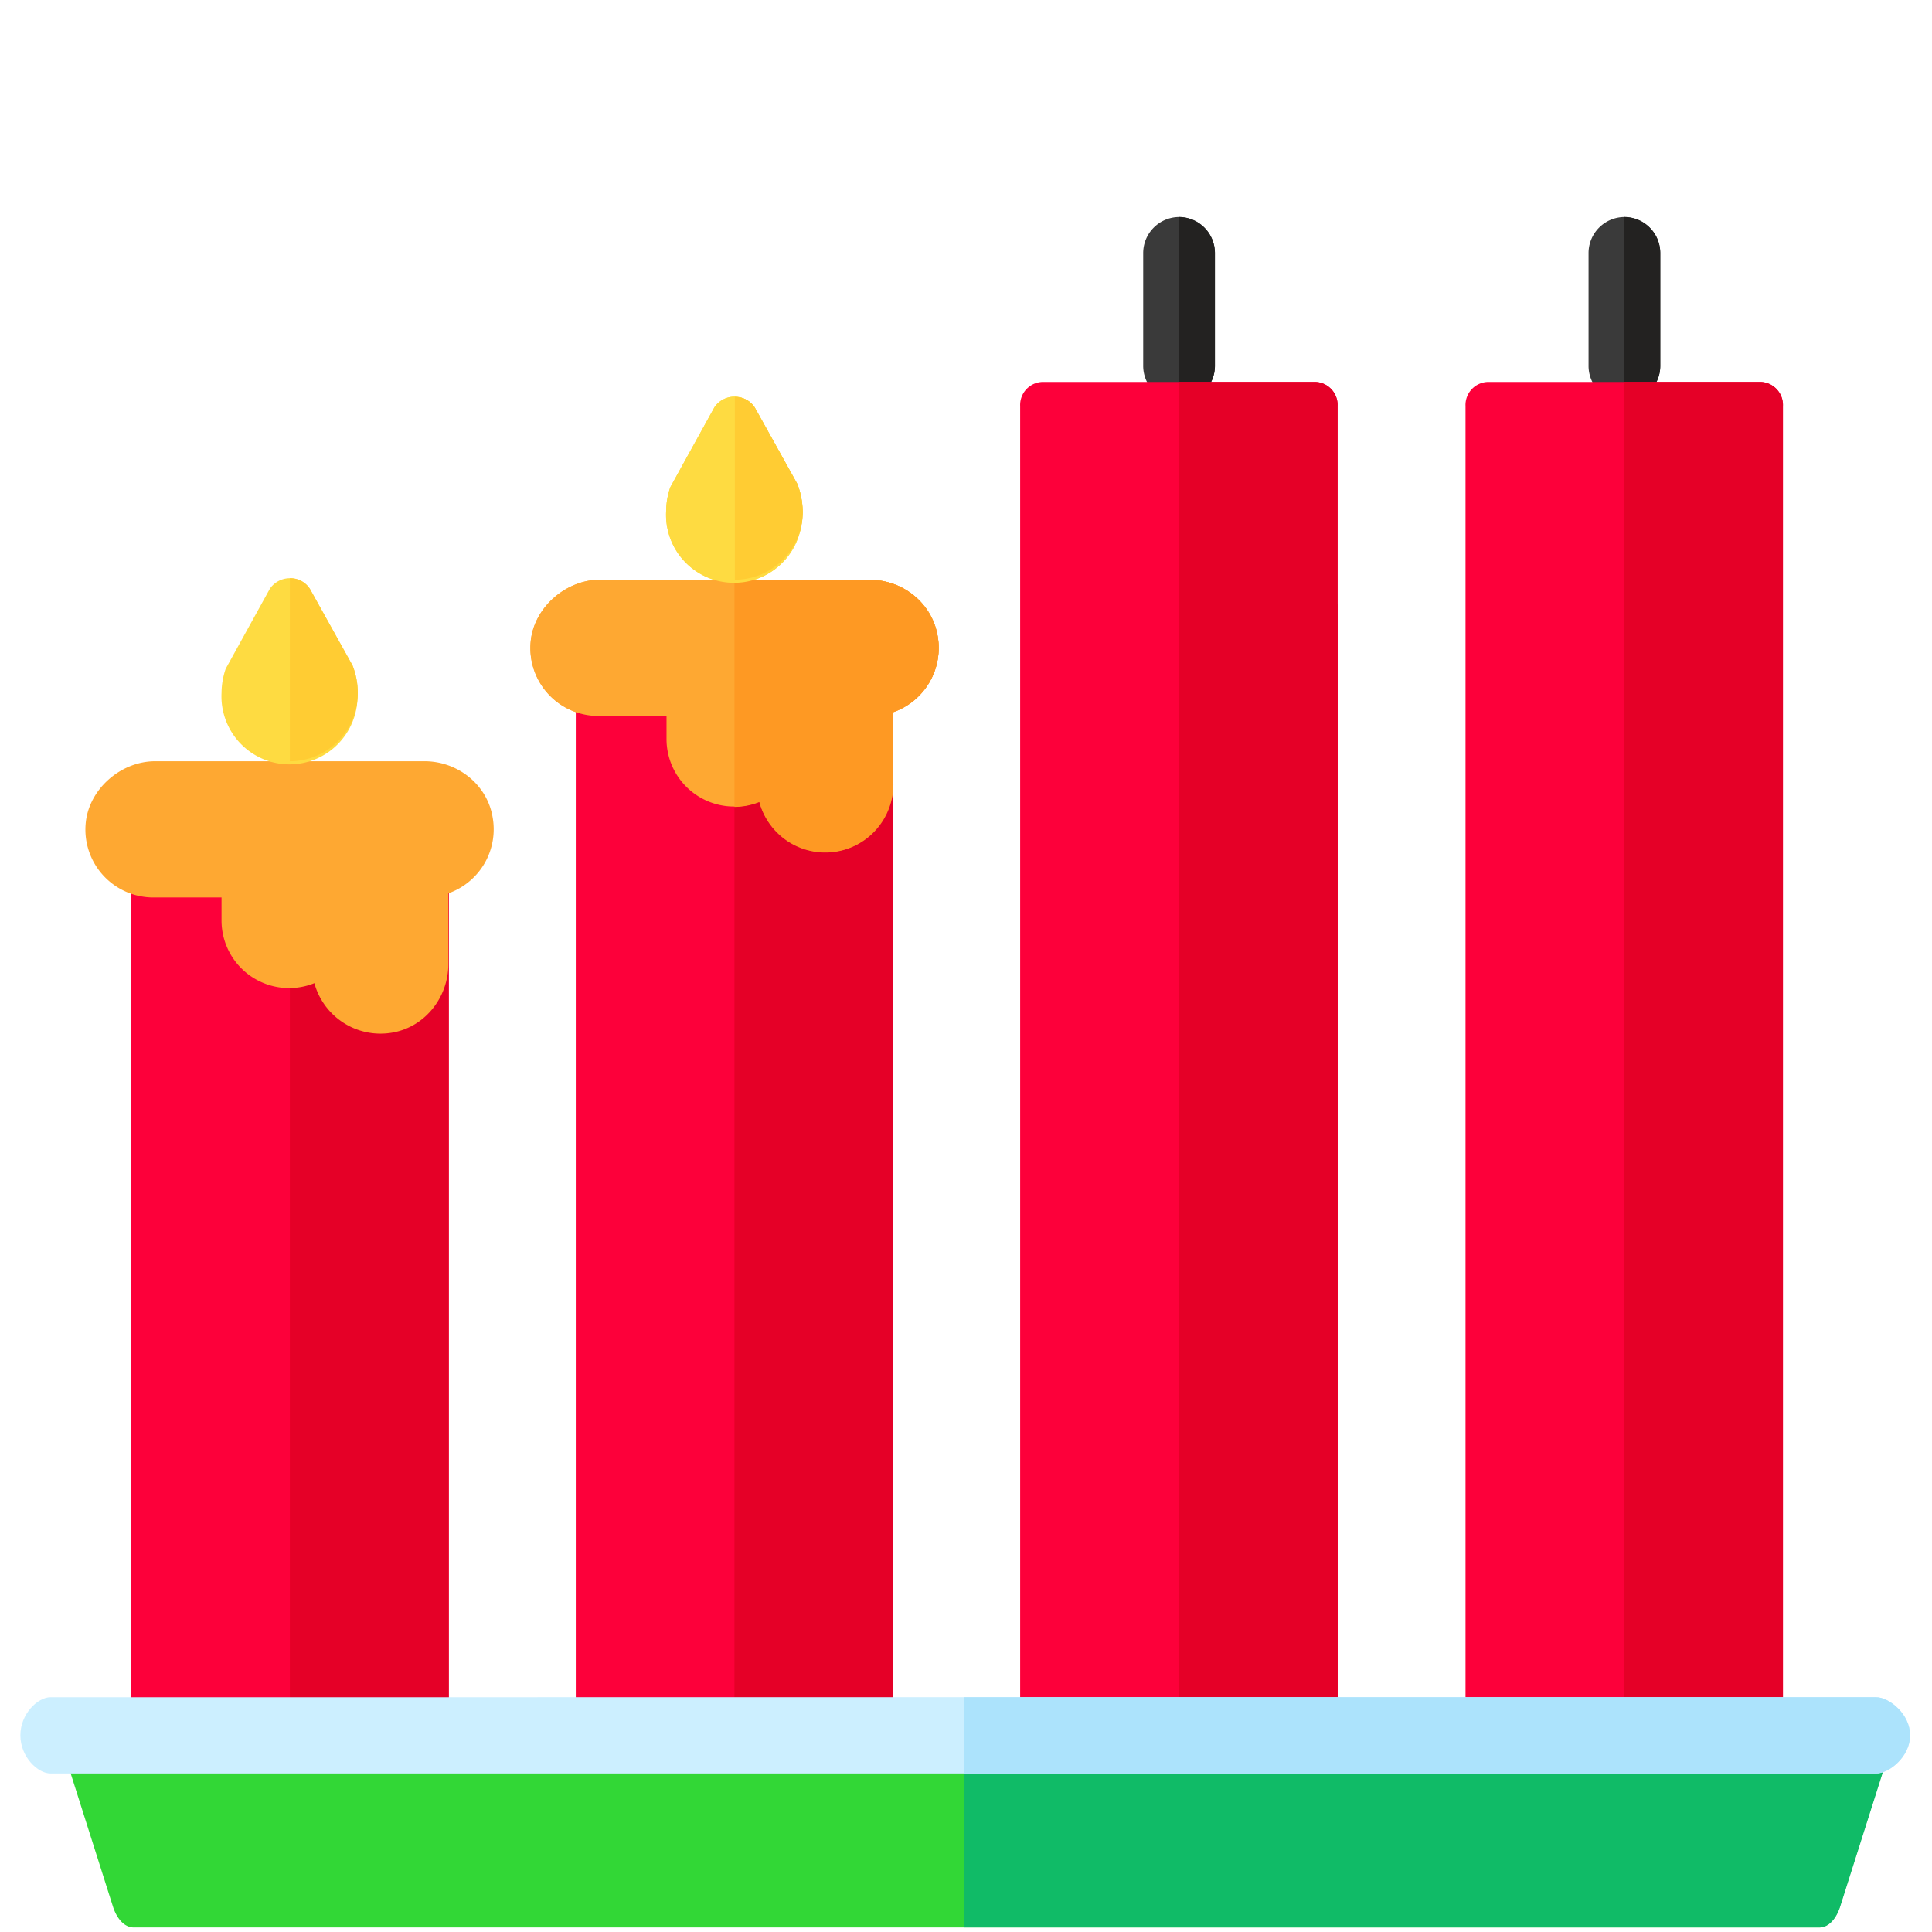 <svg id="Lager_1" data-name="Lager 1" xmlns="http://www.w3.org/2000/svg" viewBox="0 0 511.9 511.9"><defs><style>.cls-1{fill:#3a3a3a;}.cls-2{fill:#232221;}.cls-3{fill:#fd003a;}.cls-4{fill:#e50027;}.cls-5{fill:#fedb41;}.cls-6{fill:#fc3;}.cls-7{fill:#fea832;}.cls-8{fill:#fe9923;}.cls-9{fill:#32d736;}.cls-10{fill:#10bb67;}.cls-11{fill:#ccefff;}.cls-12{fill:#ace3fc;}</style></defs><title>Rityta 1</title><path class="cls-1" d="M430.4,106.5h0a9.56,9.56,0,0,1-9.5-9.5V67a9.56,9.56,0,0,1,9.5-9.5h0a9.56,9.56,0,0,1,9.5,9.5V97A9.56,9.56,0,0,1,430.4,106.5Z"/><path class="cls-2" d="M430.4,57.5v49a9.56,9.56,0,0,0,9.5-9.5V67A9.56,9.56,0,0,0,430.4,57.5Z"/><path class="cls-3" d="M354.6,162.1V459.5a6.18,6.18,0,0,1-6,6.4H276.5a6.24,6.24,0,0,1-6-6.4V162.1a6.18,6.18,0,0,1,6-6.4h72.1A6.24,6.24,0,0,1,354.6,162.1Z"/><path class="cls-4" d="M354.6,162.1V459.5a6.18,6.18,0,0,1-6,6.4H312.5V155.7h36.1A6.24,6.24,0,0,1,354.6,162.1Z"/><path class="cls-5" d="M329.1,128.2l-11.3-20.3a6.42,6.42,0,0,0-10.6,0l-11.7,21.2a20,20,0,0,0-1.1,6.4,18,18,0,0,0,36,1.8A19.06,19.06,0,0,0,329.1,128.2Z"/><path class="cls-6" d="M330.6,135.6a18,18,0,0,1-18,18V105.2a6.08,6.08,0,0,1,5.3,2.8l11.3,20.3A22.1,22.1,0,0,1,330.6,135.6Z"/><path class="cls-3" d="M472.4,107.6v352a6.11,6.11,0,0,1-6,6.4H394.3a6.11,6.11,0,0,1-6-6.4v-352a6.11,6.11,0,0,1,6-6.4h72.1A6.11,6.11,0,0,1,472.4,107.6Z"/><path class="cls-4" d="M472.4,107.6v352a6.11,6.11,0,0,1-6,6.4H430.3V101.2h36.1A6.11,6.11,0,0,1,472.4,107.6Z"/><path class="cls-1" d="M312.4,106.5h0a9.56,9.56,0,0,1-9.5-9.5V67a9.56,9.56,0,0,1,9.5-9.5h0a9.56,9.56,0,0,1,9.5,9.5V97A9.56,9.56,0,0,1,312.4,106.5Z"/><path class="cls-2" d="M312.4,57.5v49a9.56,9.56,0,0,0,9.5-9.5V67A9.56,9.56,0,0,0,312.4,57.5Z"/><path class="cls-3" d="M354.4,107.6v352a6.11,6.11,0,0,1-6,6.4H276.3a6.11,6.11,0,0,1-6-6.4v-352a6.11,6.11,0,0,1,6-6.4h72.1A6.11,6.11,0,0,1,354.4,107.6Z"/><path class="cls-4" d="M354.4,107.6v352a6.11,6.11,0,0,1-6,6.4H312.3V101.2h36.1A6.11,6.11,0,0,1,354.4,107.6Z"/><path class="cls-3" d="M118.9,210.7V459.5a6.27,6.27,0,0,1-6,6.5H40.8a6.27,6.27,0,0,1-6-6.5V210.7a6.27,6.27,0,0,1,6-6.5h72.1A6.27,6.27,0,0,1,118.9,210.7Z"/><path class="cls-4" d="M118.9,210.7V459.5a6.27,6.27,0,0,1-6,6.5H76.8V204.2h36.1A6.27,6.27,0,0,1,118.9,210.7Z"/><path class="cls-7" d="M112.5,201.7H41.1c-9.1,0-17.6,7.4-18.4,16.5a18,18,0,0,0,18,19.6h18v6a17.9,17.9,0,0,0,24.6,16.7h0a18.16,18.16,0,0,0,20,13.2c9-1.2,15.5-9.2,15.5-18.3V236.7h0a18,18,0,0,0,11.7-20.3C129,207.8,121.2,201.7,112.5,201.7Z"/><path class="cls-5" d="M93.4,176.3h0L82.1,156a6.42,6.42,0,0,0-10.6,0L59.8,177.2h0a20,20,0,0,0-1.1,6.4,18,18,0,0,0,36,1.8A19.06,19.06,0,0,0,93.4,176.3Z"/><path class="cls-6" d="M94.8,183.7a18,18,0,0,1-18,18h0V153.2h0a6.08,6.08,0,0,1,5.3,2.8l11.3,20.3h0A20.63,20.63,0,0,1,94.8,183.7Z"/><path class="cls-3" d="M236.7,162.1V459.5a6.18,6.18,0,0,1-6,6.4H158.6a6.24,6.24,0,0,1-6-6.4V162.1a6.18,6.18,0,0,1,6-6.4h72.1A6.24,6.24,0,0,1,236.7,162.1Z"/><path class="cls-4" d="M236.7,162.1V459.5a6.18,6.18,0,0,1-6,6.4H194.6V155.7h36.1A6.24,6.24,0,0,1,236.7,162.1Z"/><path class="cls-7" d="M230.3,153.6H159c-9.1,0-17.6,7.4-18.4,16.5a18,18,0,0,0,18,19.6h18v6a17.9,17.9,0,0,0,24.6,16.7,18.16,18.16,0,0,0,20,13.2c9-1.2,15.5-9.2,15.5-18.3V188.6a18,18,0,0,0,11.7-20.3C246.9,159.7,239.1,153.6,230.3,153.6Z"/><path class="cls-8" d="M248.4,168.4a18,18,0,0,1-11.7,20.3v18.7a18.06,18.06,0,0,1-35.5,5.1,18,18,0,0,1-6.6,1.3V153.7h35.7A18,18,0,0,1,248.4,168.4Z"/><path class="cls-5" d="M211.2,128.2l-11.3-20.3a6.42,6.42,0,0,0-10.6,0l-11.7,21.2a20,20,0,0,0-1.1,6.4,18,18,0,0,0,36,1.8A19.06,19.06,0,0,0,211.2,128.2Z"/><path class="cls-6" d="M212.7,135.6a18,18,0,0,1-18,18V105.2A6.08,6.08,0,0,1,200,108l11.3,20.3A22.1,22.1,0,0,1,212.7,135.6Z"/><path class="cls-3" d="M236.7,162.1V459.5a6.18,6.18,0,0,1-6,6.4H158.6a6.24,6.24,0,0,1-6-6.4V162.1a6.18,6.18,0,0,1,6-6.4h72.1A6.24,6.24,0,0,1,236.7,162.1Z"/><path class="cls-4" d="M236.7,162.1V459.5a6.18,6.18,0,0,1-6,6.4H194.6V155.7h36.1A6.24,6.24,0,0,1,236.7,162.1Z"/><path class="cls-7" d="M230.3,153.6H159c-9.1,0-17.6,7.4-18.4,16.5a18,18,0,0,0,18,19.6h18v6a17.9,17.9,0,0,0,24.6,16.7,18.16,18.16,0,0,0,20,13.2c9-1.2,15.5-9.2,15.5-18.3V188.6a18,18,0,0,0,11.7-20.3C246.9,159.7,239.1,153.6,230.3,153.6Z"/><path class="cls-8" d="M248.4,168.4a18,18,0,0,1-11.7,20.3v18.7a18.06,18.06,0,0,1-35.5,5.1,18,18,0,0,1-6.6,1.3V153.7h35.7A18,18,0,0,1,248.4,168.4Z"/><path class="cls-5" d="M211.2,128.2l-11.3-20.3a6.42,6.42,0,0,0-10.6,0l-11.7,21.2a20,20,0,0,0-1.1,6.4,18,18,0,0,0,36,1.8A19.06,19.06,0,0,0,211.2,128.2Z"/><path class="cls-6" d="M212.7,135.6a18,18,0,0,1-18,18V105.2A6.08,6.08,0,0,1,200,108l11.3,20.3A22.1,22.1,0,0,1,212.7,135.6Z"/><g id="Lager_2" data-name="Lager 2"><path class="cls-9" d="M499.3,458.5c-1.2-2.8-3.1-4.5-5.2-4.5H23.4c-2,0-4,1.7-5.2,4.5a14.14,14.14,0,0,0-.2,9.1l12,37.8c1.1,3.2,3.1,5.3,5.4,5.3H482c2.3,0,4.3-2.1,5.4-5.3l12-37.8A14.87,14.87,0,0,0,499.3,458.5Z"/><path class="cls-10" d="M499.5,467.6l-12,37.8c-1.1,3.2-3.1,5.3-5.4,5.3H255.5V454H494.1c2,0,4,1.7,5.2,4.5A15.64,15.64,0,0,1,499.5,467.6Z"/><path class="cls-11" d="M506.1,459.8c0,5.7-5.6,10.1-9,10.1H13.4c-3.4,0-8-4.4-8-10.1s4.6-10.1,8-10.1H497.1C500.5,449.7,506.1,454.1,506.1,459.8Z"/><path class="cls-12" d="M506.1,459.8c0,5.7-5.6,10.1-9,10.1H255.5V449.7H497.1C500.5,449.7,506.1,454.1,506.1,459.8Z"/></g></svg>